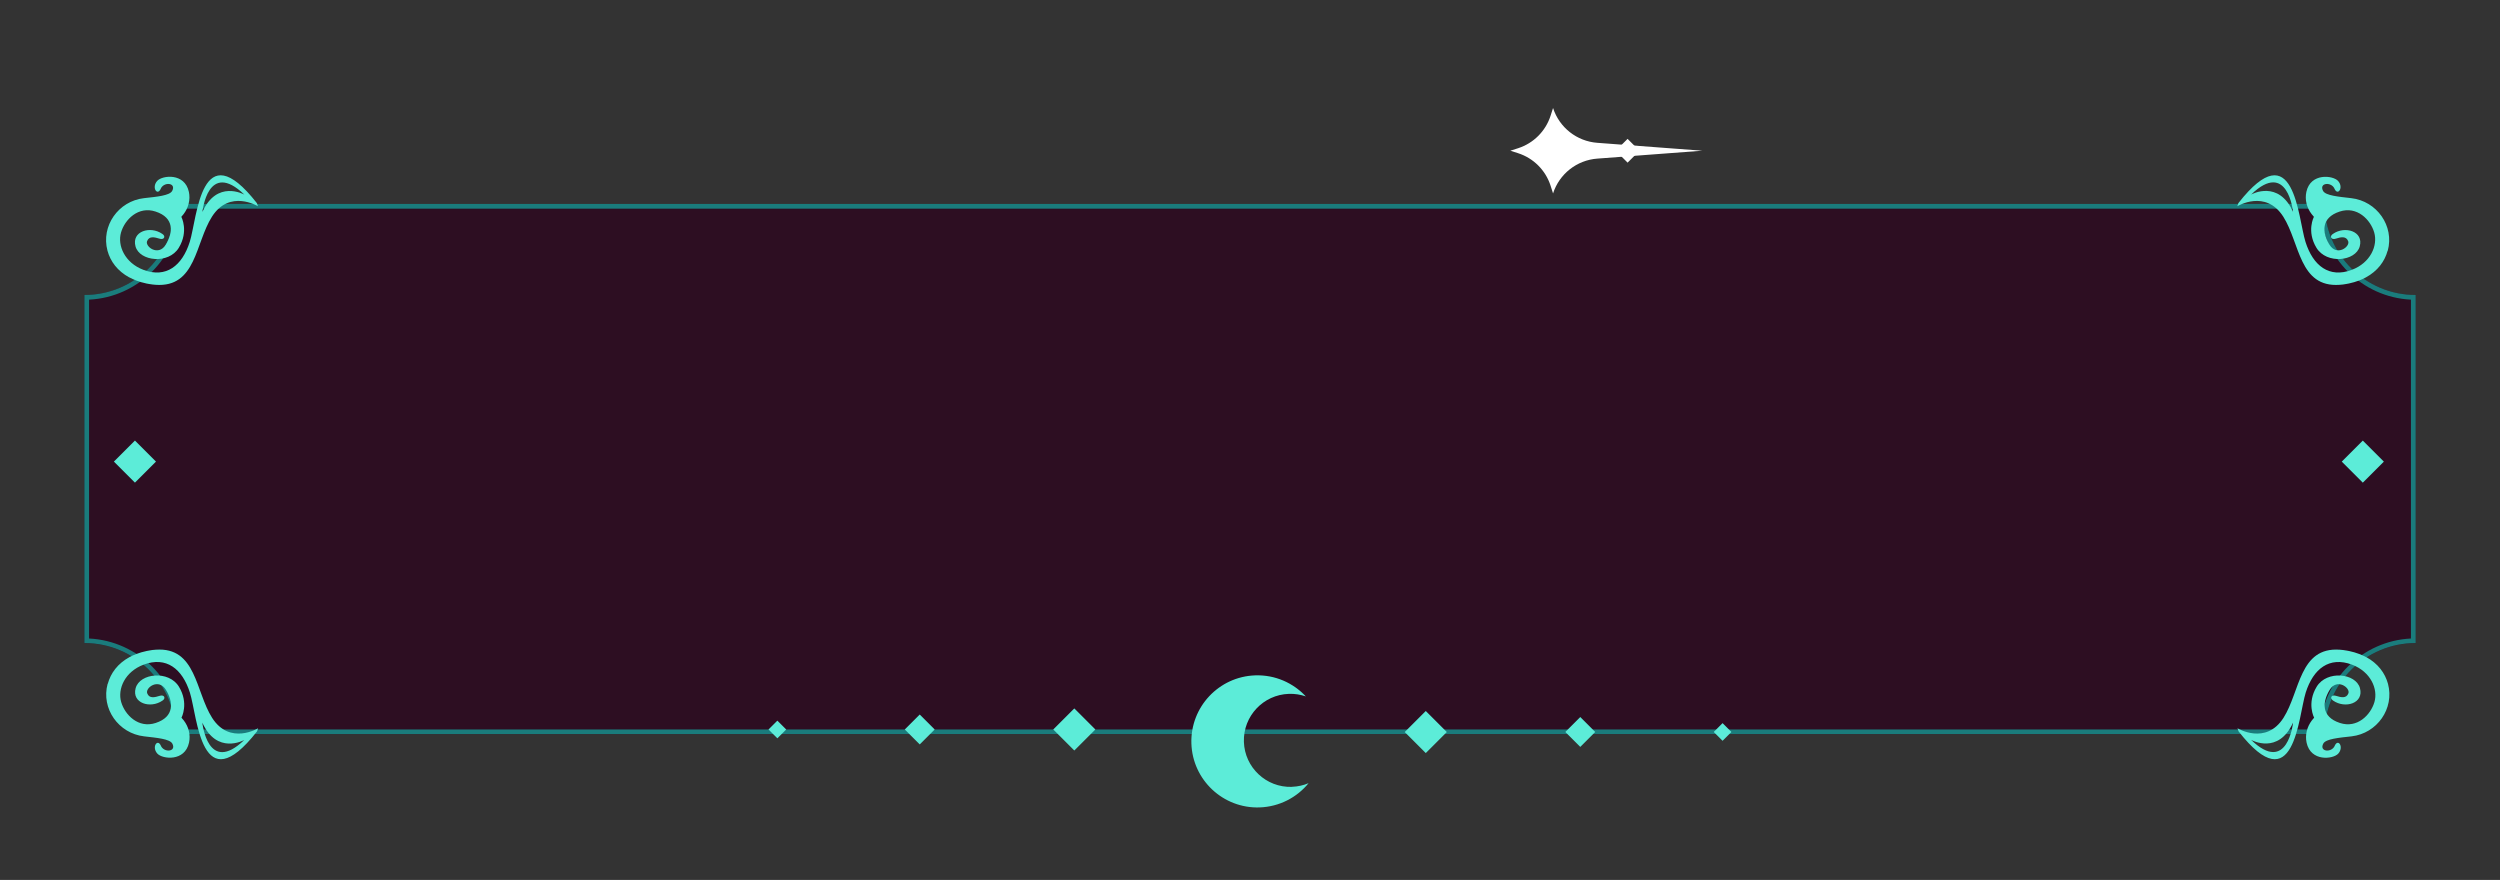 <?xml version="1.0" encoding="UTF-8"?>
<svg id="Layer_1" data-name="Layer 1" xmlns="http://www.w3.org/2000/svg" viewBox="0 0 341.89 120.34">
  <rect x="0" y="0" width="341.89" height="120.34" fill="#333333" stroke="none"/>
  <defs>
    <style>
      .cls-1 {
        fill: #2d0e22;
      }

      .cls-1, .cls-2, .cls-3, .cls-4 {
        stroke-width: 0px;
      }

      .cls-2 {
        fill: #fff;
      }

      .cls-3 {
        fill: #5cecd8;
      }

      .cls-4 {
        fill: #1a7c7c;
      }
    </style>
  </defs>
  <g>
    <rect class="cls-2" x="221.43" y="19.46" width="2.3" height="2.3" transform="translate(50.62 163.43) rotate(-45)"/>
    <path class="cls-2" d="m206.55,20.61l1.06-.34c2.11-.68,3.76-2.33,4.44-4.44l.34-1.06h0c.86,2.67,3.25,4.55,6.05,4.76l14.36,1.08-14.36,1.08c-2.8.21-5.19,2.09-6.05,4.76h0s-.34-1.06-.34-1.06c-.68-2.11-2.33-3.76-4.44-4.44l-1.06-.34Z"/>
  </g>
  <g>
    <g>
      <path class="cls-1" d="m317.9,100.4H23.99c0-6.88-5.58-12.45-12.45-12.45v-47.6c6.88,0,12.45-5.58,12.45-12.45h293.92c0,6.88,5.58,12.45,12.45,12.45v47.6c-6.88,0-12.45,5.58-12.45,12.45Z"/>
      <rect class="cls-3" x="321.09" y="61.09" width="4.07" height="4.07" transform="translate(139.28 -209.99) rotate(45)"/>
      <rect class="cls-3" x="16.42" y="61.09" width="4.07" height="4.07" transform="translate(50.04 5.44) rotate(45)"/>
      <path class="cls-4" d="m317.27,28.54c.33,6.71,5.73,12.11,12.44,12.44v46.34c-6.71.33-12.11,5.73-12.44,12.44H24.62c-.33-6.71-5.73-12.11-12.44-12.44v-46.34c6.71-.33,12.11-5.73,12.44-12.44h292.65m.63-.65H23.99c0,6.88-5.58,12.45-12.45,12.45v47.6c6.88,0,12.45,5.58,12.45,12.45h293.92c0-6.88,5.58-12.45,12.45-12.45v-47.6c-6.88,0-12.45-5.58-12.45-12.45h0Z"/>
      <path class="cls-3" d="m326.54,34.29c.92-3.39-1.49-6.79-4.99-7.19-1.72-.2-3.49-.35-3.85-.98-.63-1.15,1.18-1.31,1.58-.26.45.96,1.27-.23.46-1.12-.69-.76-3.76-1.13-4.33,1.5-.23,1.07.05,2.17.72,3.04.18.22.31.37.31.37,0,0-1.04,1.96.35,4.24,1.39,2.28,5.36,1.86,5.92-.2.56-2.06-2.02-2.85-3.67-1.7-.5.31-.25.86.39.65.65-.21,1.42-.41,1.7.35.28.76-1.56,2.11-2.56.47-1-1.64-1.21-3.68,1.4-4.53,2.36-.78,4.21,1.1,4.72,2.87.51,1.78-.5,4.14-3.08,5.11-3.08,1.15-5.28-.55-6.32-3.83-1.04-3.27-1.51-15.1-9.18-5.3l-.15.43s3.87-2.37,6.29,1.42c2.29,3.59,2.15,9.71,7.7,9.32.3-.02.62-.05.95-.12.11-.02.22-.04.32-.06h0c.5-.11.97-.24,1.4-.41.33-.13.64-.26.92-.42,1.62-.88,2.58-2.19,2.98-3.65Zm-18.69-7.68c5.01-4.83,5.74,2.36,5.74,2.36-1.99-4.4-5.62-2.43-5.74-2.36Z"/>
      <path class="cls-3" d="m323.57,89.86c-.29-.15-.59-.29-.92-.42-.43-.17-.9-.3-1.4-.41h0c-.1-.02-.22-.04-.32-.06-.33-.06-.65-.1-.95-.12-5.55-.39-5.41,5.73-7.7,9.32-2.42,3.79-6.29,1.42-6.29,1.42l.15.43c7.67,9.8,8.15-2.03,9.18-5.3,1.04-3.28,3.24-4.98,6.32-3.83,2.58.97,3.59,3.34,3.08,5.11-.51,1.77-2.36,3.65-4.72,2.87-2.61-.85-2.4-2.89-1.4-4.53,1-1.64,2.84-.28,2.56.47-.28.76-1.05.55-1.7.35-.64-.21-.9.33-.39.65,1.65,1.15,4.23.37,3.67-1.7-.56-2.06-4.53-2.48-5.92-.2-1.39,2.28-.35,4.24-.35,4.24,0,0-.13.14-.31.37-.66.87-.95,1.97-.72,3.04.57,2.64,3.64,2.27,4.33,1.5.8-.89,0-2.09-.46-1.12-.4,1.05-2.21.89-1.58-.26.35-.63,2.12-.79,3.85-.98,3.5-.4,5.9-3.8,4.99-7.19-.4-1.46-1.36-2.77-2.98-3.65Zm-9.98,8.96s-.73,7.19-5.74,2.36c.12.07,3.75,2.04,5.74-2.36Z"/>
      <path class="cls-3" d="m14.72,93.51c-.92,3.39,1.49,6.79,4.99,7.19,1.72.2,3.49.35,3.85.98.63,1.15-1.18,1.31-1.58.26-.45-.96-1.27.23-.46,1.12.69.76,3.76,1.13,4.33-1.5.23-1.07-.05-2.17-.72-3.04-.18-.22-.31-.37-.31-.37,0,0,1.04-1.96-.35-4.24-1.39-2.28-5.36-1.86-5.92.2-.56,2.06,2.02,2.85,3.67,1.7.5-.31.25-.86-.39-.65-.65.21-1.42.41-1.7-.35-.28-.76,1.56-2.11,2.56-.47,1,1.64,1.21,3.68-1.4,4.53-2.36.78-4.21-1.1-4.72-2.87-.51-1.78.5-4.14,3.08-5.11,3.08-1.15,5.28.55,6.32,3.83,1.04,3.27,1.51,15.1,9.18,5.3l.15-.43s-3.87,2.37-6.29-1.42c-2.29-3.59-2.15-9.71-7.7-9.32-.3.02-.62.05-.95.12-.11.02-.22.04-.32.06h0c-.5.11-.97.24-1.4.41-.33.13-.64.26-.92.42-1.62.88-2.58,2.19-2.98,3.65Zm18.69,7.68c-5.01,4.83-5.74-2.36-5.74-2.36,1.99,4.4,5.62,2.43,5.74,2.36Z"/>
      <path class="cls-3" d="m17.7,37.94c.29.15.59.29.92.42.43.17.9.3,1.4.41h0c.1.02.22.04.32.06.33.06.65.1.95.12,5.55.39,5.41-5.73,7.7-9.32,2.42-3.79,6.29-1.42,6.29-1.42l-.15-.43c-7.67-9.8-8.15,2.03-9.18,5.3-1.04,3.28-3.24,4.98-6.32,3.83-2.58-.97-3.59-3.34-3.08-5.11.51-1.77,2.36-3.65,4.72-2.87,2.61.85,2.4,2.89,1.4,4.53-1,1.64-2.84.28-2.56-.47.28-.76,1.05-.55,1.7-.35.64.21.9-.33.39-.65-1.65-1.15-4.23-.37-3.67,1.7.56,2.06,4.53,2.48,5.92.2,1.39-2.28.35-4.24.35-4.24,0,0,.13-.14.31-.37.66-.87.95-1.97.72-3.04-.57-2.64-3.64-2.27-4.33-1.5-.8.89,0,2.09.46,1.12.4-1.05,2.21-.89,1.58.26-.35.63-2.12.79-3.85.98-3.5.4-5.9,3.8-4.99,7.19.4,1.46,1.36,2.77,2.98,3.65Zm9.98-8.96s.73-7.19,5.74-2.36c-.12-.07-3.75-2.04-5.74,2.36Z"/>
    </g>
    <g>
      <path class="cls-3" d="m176.68,107.6c.81-.03,1.58-.2,2.28-.5-1.59,1.95-3.99,3.23-6.71,3.32-4.99.16-9.16-3.76-9.32-8.74-.16-4.99,3.76-9.16,8.74-9.32,2.72-.09,5.2,1.04,6.91,2.88-.72-.25-1.5-.38-2.31-.35-3.51.11-6.27,3.05-6.16,6.56.11,3.51,3.05,6.27,6.56,6.16Z"/>
      <g>
        <rect class="cls-3" x="192.95" y="98.07" width="4.07" height="4.07" transform="translate(127.89 -108.55) rotate(45)"/>
        <rect class="cls-3" x="214.67" y="98.66" width="2.89" height="2.89" transform="translate(134.08 -123.5) rotate(45)"/>
        <rect class="cls-3" x="234.72" y="99.25" width="1.71" height="1.71" transform="translate(139.78 -137.26) rotate(45)"/>
      </g>
      <g>
        <rect class="cls-3" x="144.87" y="97.73" width="4.07" height="4.07" transform="translate(180.25 274.18) rotate(-135)"/>
        <rect class="cls-3" x="124.33" y="98.32" width="2.89" height="2.89" transform="translate(144.17 259.24) rotate(-135)"/>
        <rect class="cls-3" x="105.46" y="98.91" width="1.71" height="1.71" transform="translate(110.94 245.48) rotate(-135)"/>
      </g>
    </g>
  </g>
</svg>